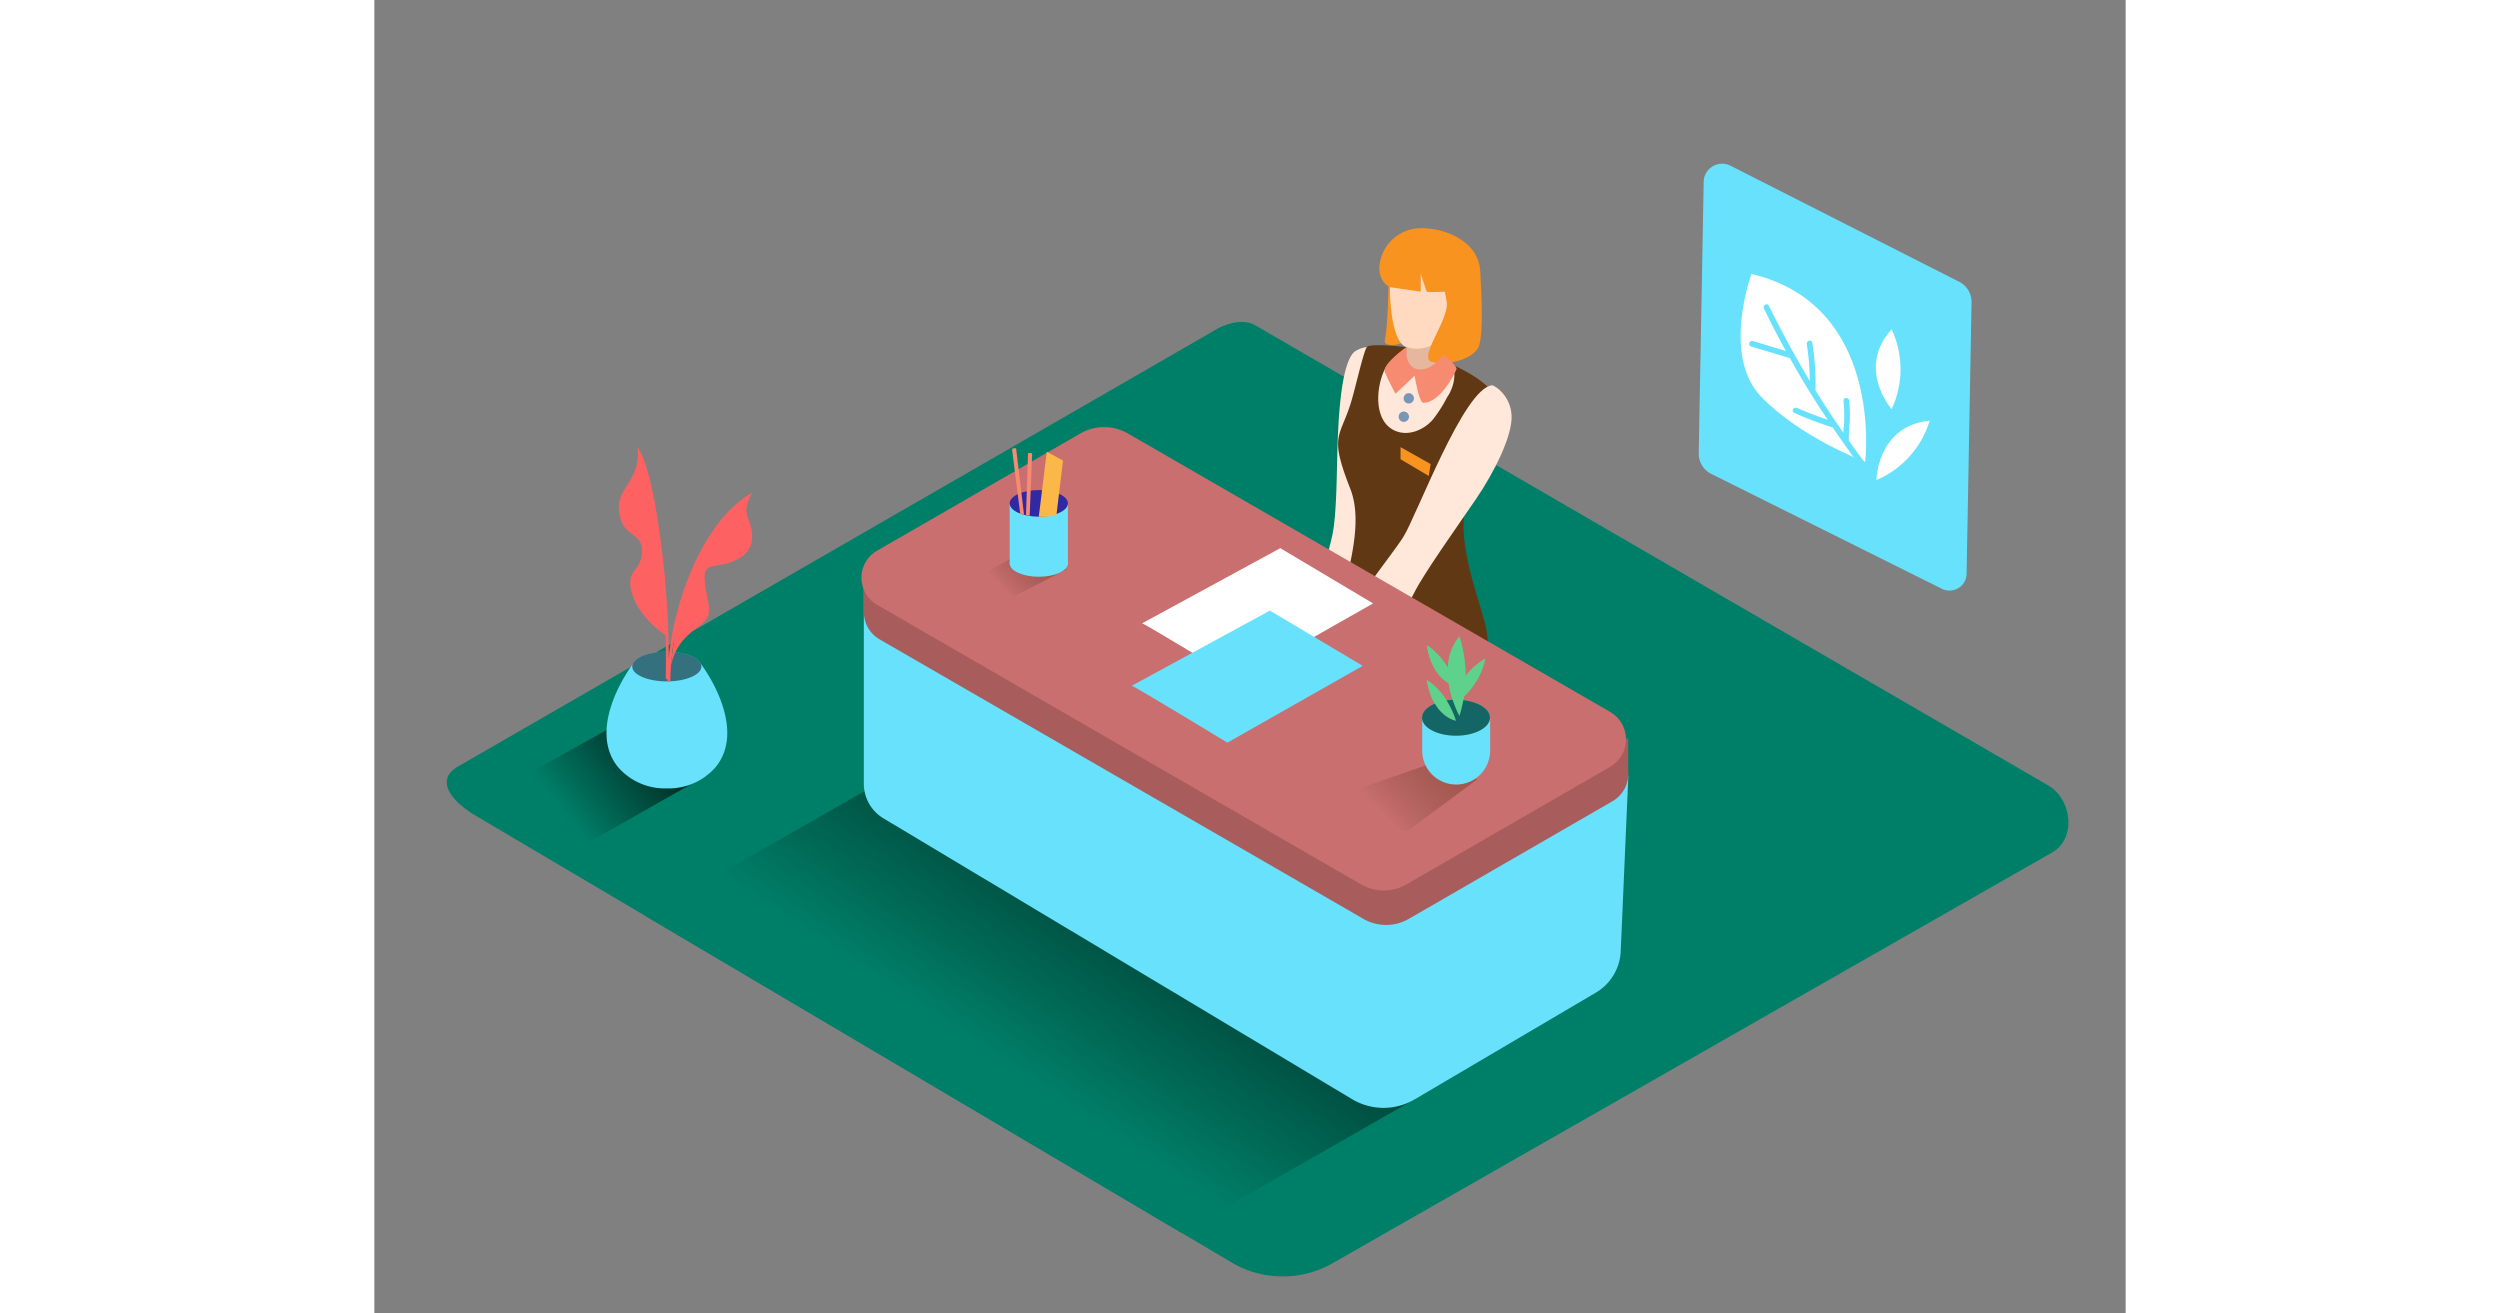 <svg id="Layer_2" data-name="Layer 2" xmlns="http://www.w3.org/2000/svg" xmlns:xlink="http://www.w3.org/1999/xlink" viewBox="0 0 400 300" data-imageid="receptionist-isometric-8298e" imageName="Receptionist" class="illustrations_image" style="width: 571px;"><rect x="0" y="0" width="400" height="300" fill="#808080" stroke="none"/><defs><linearGradient id="linear-gradient" x1="142.06" y1="241.85" x2="177.55" y2="187.94" gradientUnits="userSpaceOnUse"><stop offset="0" stop-color="#007f68"/><stop offset="1" stop-color="#003128"/></linearGradient><linearGradient id="linear-gradient-2" x1="43.07" y1="185.44" x2="62.84" y2="170.16" xlink:href="#linear-gradient"/><linearGradient id="linear-gradient-3" x1="229.26" y1="185" x2="242.58" y2="172.47" gradientUnits="userSpaceOnUse"><stop offset="0" stop-opacity="0"/><stop offset="0.99" stop-color="#552800"/></linearGradient><linearGradient id="linear-gradient-4" x1="143.52" y1="134.52" x2="152.07" y2="126.48" xlink:href="#linear-gradient-3"/></defs><title>PP</title><path d="M196.24,288.6,23.74,186.65c-5.49-3.08-10.2-8.15-4.85-11.46L192,75.41c2.6-1.61,6.54-2.66,9.18-1.13L382.28,179.37c5.49,3.19,6.48,12.1,1,15.29L219,288.44A22.94,22.94,0,0,1,196.24,288.6Z" fill="#007f68"/><polyline points="237.6 251.07 184.31 281.55 61.94 209.22 131.94 169.31" fill="url(#linear-gradient)"/><path d="M235.76,77.29l-.21,7.44s6.37,2.87,9.59,2v-12" fill="#e5b79e"/><path d="M231.69,63.36s-.22,12-.89,14.26,6.51,1.15,6.79-2.24" fill="#f7931e"/><path d="M232,65.6c-.12.38,0,12.5,3.71,13.66,5.84,1.83,9.37-3,11.14-6.79s.65-14.67-5.7-15.36S233.13,62.14,232,65.6Z" fill="#ffd9c0"/><path d="M232,65.6s-2.62-1.05-2.45-4.71A9.52,9.52,0,0,1,239,52.12C245.13,52,254.89,56,252.1,65.7c-3,10.32-7.72,10.71-7.72,10.71s2.28-5.57,1.69-8.28-1.28-5.44-1.28-5.19.17,3.66.17,3.66-4.4.26-4.58,0S239,62.51,239,62.51v4.09Z" fill="#f7931e"/><path d="M245.57,69.45s.91-5.13,2.58-4.07,1.28,5.18-2.05,6.34" fill="#ffd9c0"/><path d="M252.5,61.17s1.25,15.69-.45,18.4-7.12,3.95-10.48,3.12,4-9.74,3.36-13.72-1.58-7.81-1.58-7.81" fill="#f7931e"/><path d="M230.73,80.07a6.54,6.54,0,0,0-6.45,0c-3.72,1.86-4.15,17.87-4.3,22.12s-.14,14-1,19.14-5.59,18.19-4.3,19.34,5.44,4.58,7,2.87,9-52.1,9-52.1" fill="#ffe8d9"/><path d="M246.69,85.35l-4.46-1.13a1.11,1.11,0,0,1-.78.9c-2,.65-5-.19-5.88-2.24a1.23,1.23,0,0,1-.08-.38l-3.36-.85c.18.48-5.49,1.9-5.17,7.09s-.06,10.69,3.78,11.43a39.22,39.22,0,0,0,7.54.63l6.77-5,2.57-6.45Z" fill="#ffe8d9"/><path d="M249,116.91c1.34-8.75,10.09-20.58,7.31-25.94-1.73-3.34-6.1-5.79-9.89-7.61a1.15,1.15,0,0,1,0,.12c-.13.29-.29.57-.43.85a1.16,1.16,0,0,1,.71,1A9.59,9.59,0,0,1,245,90.77a31.09,31.09,0,0,1-3.26,5.09c-2.06,2.36-5.6,3.86-8.64,2.51C228,96.1,228.8,87.95,231,83.93a1.1,1.1,0,0,1,1.78-.22l.34-.48c.08-.12.14-.24.22-.35s.07-.07.11-.11h0l0,0a1.2,1.2,0,0,1,.29-.24s.07-.07.1-.09a1,1,0,0,1,0-.42,7.68,7.68,0,0,1,1.84-2.73h0s-8.23-1-9,0-2.71,9.8-3.7,12.91c-2.53,7.92-4.88,7.2-.06,19.47,3.63,9.25-2.2,22.78-2.41,28.75a142.57,142.57,0,0,1-1.85,15.33S251.9,172.59,253.86,173s1.24-24.29,0-29.85S247.68,125.66,249,116.91Z" fill="#603813"/><path d="M235.74,79.24s-5.68,4-4.95,5.76,2.44,4.94,2.44,4.94l4.36-4.12s1,6.17,2,6.18c4,0,7.39-7.11,7.59-7.72S244.29,81,244.29,81s-3,4-6.08,3.32S235.74,79.24,235.74,79.24Z" fill="#f78b72"/><path d="M236.26,89.8a1.18,1.18,0,0,0,0,2.36A1.18,1.18,0,0,0,236.26,89.8Z" fill="#7896b5"/><path d="M235.13,94a1.18,1.18,0,0,0,0,2.36A1.18,1.18,0,0,0,235.13,94Z" fill="#7896b5"/><path d="M255.3,88c.45,0,4.15,2.14,4.44,6.8s-4,13.11-8,19-12.18,17.33-14.33,21.78-7.16,10.89-7.16,10.89-5.94-.42-7.16-4.87c-.76-2.76,8.89-14.18,11.9-18.91S248.85,88.57,255.3,88Z" fill="#ffe8d9"/><path d="M77,174c.18-.62.36-1.23.52-1.85-6.34-2.81-14.14-3.8-19-8.46L24.77,182.5c5.36,5,11.58,9.15,17.18,13.88l34.29-19.49q.16-.71.35-1.42a.67.67,0,0,1,0-.73Z" fill="url(#linear-gradient-2)"/><path d="M74.55,151.57c-.72-1.55-3.92-2.72-7.75-2.72s-7.18,1.23-7.79,2.84c-4.51,6.31-8.94,16.58-3.4,23.46a14.12,14.12,0,0,0,10.88,4.92h.67A14.12,14.12,0,0,0,78,175.15C83.61,168.22,79.09,157.87,74.55,151.57Z" fill="#68e1fd" class="target-color"/><ellipse cx="66.8" cy="152.24" rx="7.9" ry="3.39" opacity="0.5"/><path d="M76,123.48a65.38,65.38,0,0,0-8.77,27.08,189.11,189.11,0,0,0-3.17-34.48c-.08-.4-.69-.23-.62.17a188.21,188.21,0,0,1,3.11,38.57.3.3,0,0,0,.41.29c0,.09,0,.19,0,.28a.32.32,0,0,0,.64,0,64.71,64.71,0,0,1,9-31.6A.32.32,0,0,0,76,123.48Z" fill="#fe6162"/><path d="M71,134s4.89-15.73,15.39-21.54c0,0-2.13,3.12-1.13,5.67s2.55,7.09-2.41,9.65-7.8,0-7.38,5,2.39,7.38-.79,9.79-5.9,4.51-7,9.7C67.76,152.24,69,139.23,71,134Z" fill="#fe6162"/><path d="M66.37,132.35s-2-24.16-6.28-30.27a11.23,11.23,0,0,1-1.19,6.8c-1.84,3.49-3.82,4.71-2.76,9.26s5.38,3.64,5,8.2-4,3.7-2.21,9.44,7.93,9.53,7.93,9.53" fill="#fe6162"/><path d="M111.8,131.64V179a9.22,9.22,0,0,0,4.48,7.91l107,64.12a14,14,0,0,0,14.34.06L279,226.71a11.54,11.54,0,0,0,5.67-9.44l1.74-40" fill="#68e1fd" class="target-color"/><polyline points="286.38 168.42 286.38 177.27 283.4 177.27 282.36 172.4" fill="#a85c5c"/><polygon points="111.8 140.35 111.8 131.64 115.46 136.46 111.8 140.35" fill="#a85c5c"/><path d="M115.35,133.68l46.45-26.82a10.83,10.83,0,0,1,10.83,0l110.16,63.6a7.24,7.24,0,0,1,0,12.54l-46.53,26.87a10.36,10.36,0,0,1-10.36,0L115.35,146A7.14,7.14,0,0,1,115.35,133.68Z" fill="#a85c5c"/><path d="M114.82,125.78,161.27,99a10.83,10.83,0,0,1,10.83,0l110.16,63.6a7.24,7.24,0,0,1,0,12.54L235.73,202a10.36,10.36,0,0,1-10.36,0L114.82,138.14A7.14,7.14,0,0,1,114.82,125.78Z" fill="#c96f6f"/><path d="M175.37,142.36c.71.18,21.84,13,21.84,13l30.9-17.54-21.19-12.62Z" fill="#fff"/><path d="M173,156.62c.71.18,21.84,13,21.84,13l30.9-17.54-21.19-12.62Z" fill="#68e1fd" class="target-color"/><path d="M226.6,187.78c1.89.58,3.79,1.15,5.74,1.54a29.37,29.37,0,0,0,3.59.41l2-1.37,14-10.39-10.69-3.55L216,183.23C219.08,185.52,222.94,186.66,226.6,187.78Z" opacity="0.32" fill="url(#linear-gradient-3)"/><path d="M246.33,166.67a11.86,11.86,0,0,1-7-2.71v7.47a7.76,7.76,0,0,0,7.76,7.76h0a7.76,7.76,0,0,0,7.76-7.76v-7.6C252.16,164.92,249.16,166.92,246.33,166.67Z" fill="#68e1fd" class="target-color"/><ellipse cx="247.05" cy="163.92" rx="7.76" ry="4.11" fill="#5ed18d"/><path d="M247.05,164.62s-5.27-.78-6.67-9.31C240.38,155.31,244.88,157.79,247.05,164.62Z" fill="#5ed18d"/><path d="M247.83,163.53s-6-10.86,0-18.15A30.42,30.42,0,0,1,247.83,163.53Z" fill="#5ed18d"/><path d="M247.05,156.7s-5.27-.78-6.67-9.31C240.38,147.4,244.88,149.88,247.05,156.7Z" fill="#5ed18d"/><path d="M247.69,160.18s-1.32-5.16,6-9.75C253.7,150.43,253.15,155.54,247.69,160.18Z" fill="#5ed18d"/><ellipse cx="247.05" cy="163.92" rx="7.76" ry="4.11" fill="#146666"/><path d="M247.05,164.62s-5.27-.78-6.67-9.31C240.38,155.31,244.88,157.79,247.05,164.62Z" fill="#5ed18d"/><path d="M247.83,163.53s-6-10.86,0-18.15A30.42,30.42,0,0,1,247.83,163.53Z" fill="#5ed18d"/><path d="M247.05,156.7s-5.27-.78-6.67-9.31C240.38,147.4,244.88,149.88,247.05,156.7Z" fill="#5ed18d"/><path d="M247.69,160.18s-1.32-5.16,6-9.75C253.7,150.43,253.15,155.54,247.69,160.18Z" fill="#5ed18d"/><path d="M141.81,136.31c1.22.37,2.44.74,3.68,1,.76.15-2.37.21-1.6.27l1.19-.84,13-6.71-9.78-4.12L135,133.39A22.46,22.46,0,0,0,141.81,136.31Z" opacity="0.32" fill="url(#linear-gradient-4)"/><path d="M145.11,115v13.83s13.3.74,13.3,0V115" fill="#68e1fd" class="target-color"/><ellipse cx="151.76" cy="128.69" rx="6.65" ry="3.04" fill="#68e1fd" class="target-color"/><ellipse cx="151.76" cy="114.97" rx="6.65" ry="3.04" fill="#3129a3"/><path d="M147.61,117.34l0,0c.25.09.51.17.78.24l-1.81-15.15a.91.91,0,0,0-.93.17l1.86,14.69Z" fill="#f78b72"/><path d="M149.68,117.8l.56-14.22a.91.91,0,0,0-.94,0l-.46,14.08A7.45,7.45,0,0,0,149.68,117.8Z" fill="#f78b72"/><path d="M151.76,118l1.83-14.82,3.7,2-1.5,12.45A11.31,11.31,0,0,1,151.76,118Z" fill="#fcb749"/><polygon points="234.38 102.12 241.25 105.99 240.83 108.71 234.38 104.89 234.38 102.12" fill="#f7931e"/><path d="M364.8,69.06l-1.13,62a3.9,3.9,0,0,1-5.64,3.42l-52.68-26.24a5.16,5.16,0,0,1-2.86-4.71l1.13-62a4.22,4.22,0,0,1,6.13-3.68L362,64.37A5.16,5.16,0,0,1,364.8,69.06Z" fill="#68e1fd" class="target-color"/><path d="M314.53,62.58s-6.83,18.6,2.19,28S340.5,105.5,340.5,105.5,344.91,69.7,314.53,62.58Z" fill="#fff"/><path d="M346.55,93.44s-8.12-9.3,0-18.21A21.47,21.47,0,0,1,346.55,93.44Z" fill="#fff"/><path d="M343.08,109.64s.16-12.35,12.16-13.56A21.47,21.47,0,0,1,343.08,109.64Z" fill="#fff"/><path d="M341.1,106.55c-1.48-1.94-2.91-3.92-4.33-5.91a37.15,37.15,0,0,1,.23-4.46,38.87,38.87,0,0,0-.14-4.65c-.07-.83-1.37-.84-1.3,0a38.28,38.28,0,0,1,.14,4.65c0,.88-.15,1.76-.21,2.63q-3.29-4.74-6.33-9.65a60.19,60.19,0,0,0-.73-10.88c-.13-.83-1.39-.48-1.26.35a57.81,57.81,0,0,1,.69,8.4q-5-8.38-9.35-17.2c-.37-.75-1.49-.09-1.12.66q2.38,4.9,5,9.67l-7.53-2.27a.65.65,0,0,0-.35,1.26l8.6,2.59a.62.62,0,0,0,.18,0q4,7.23,8.65,14.12c-2.36-.8-4.69-1.67-7-2.69-.76-.34-1.42.78-.66,1.12a84.71,84.71,0,0,0,8.82,3.35h0c2.19,3.23,4.45,6.43,6.82,9.55C340.48,107.86,341.61,107.21,341.1,106.55Z" fill="#68e1fd" class="target-color"/></svg>